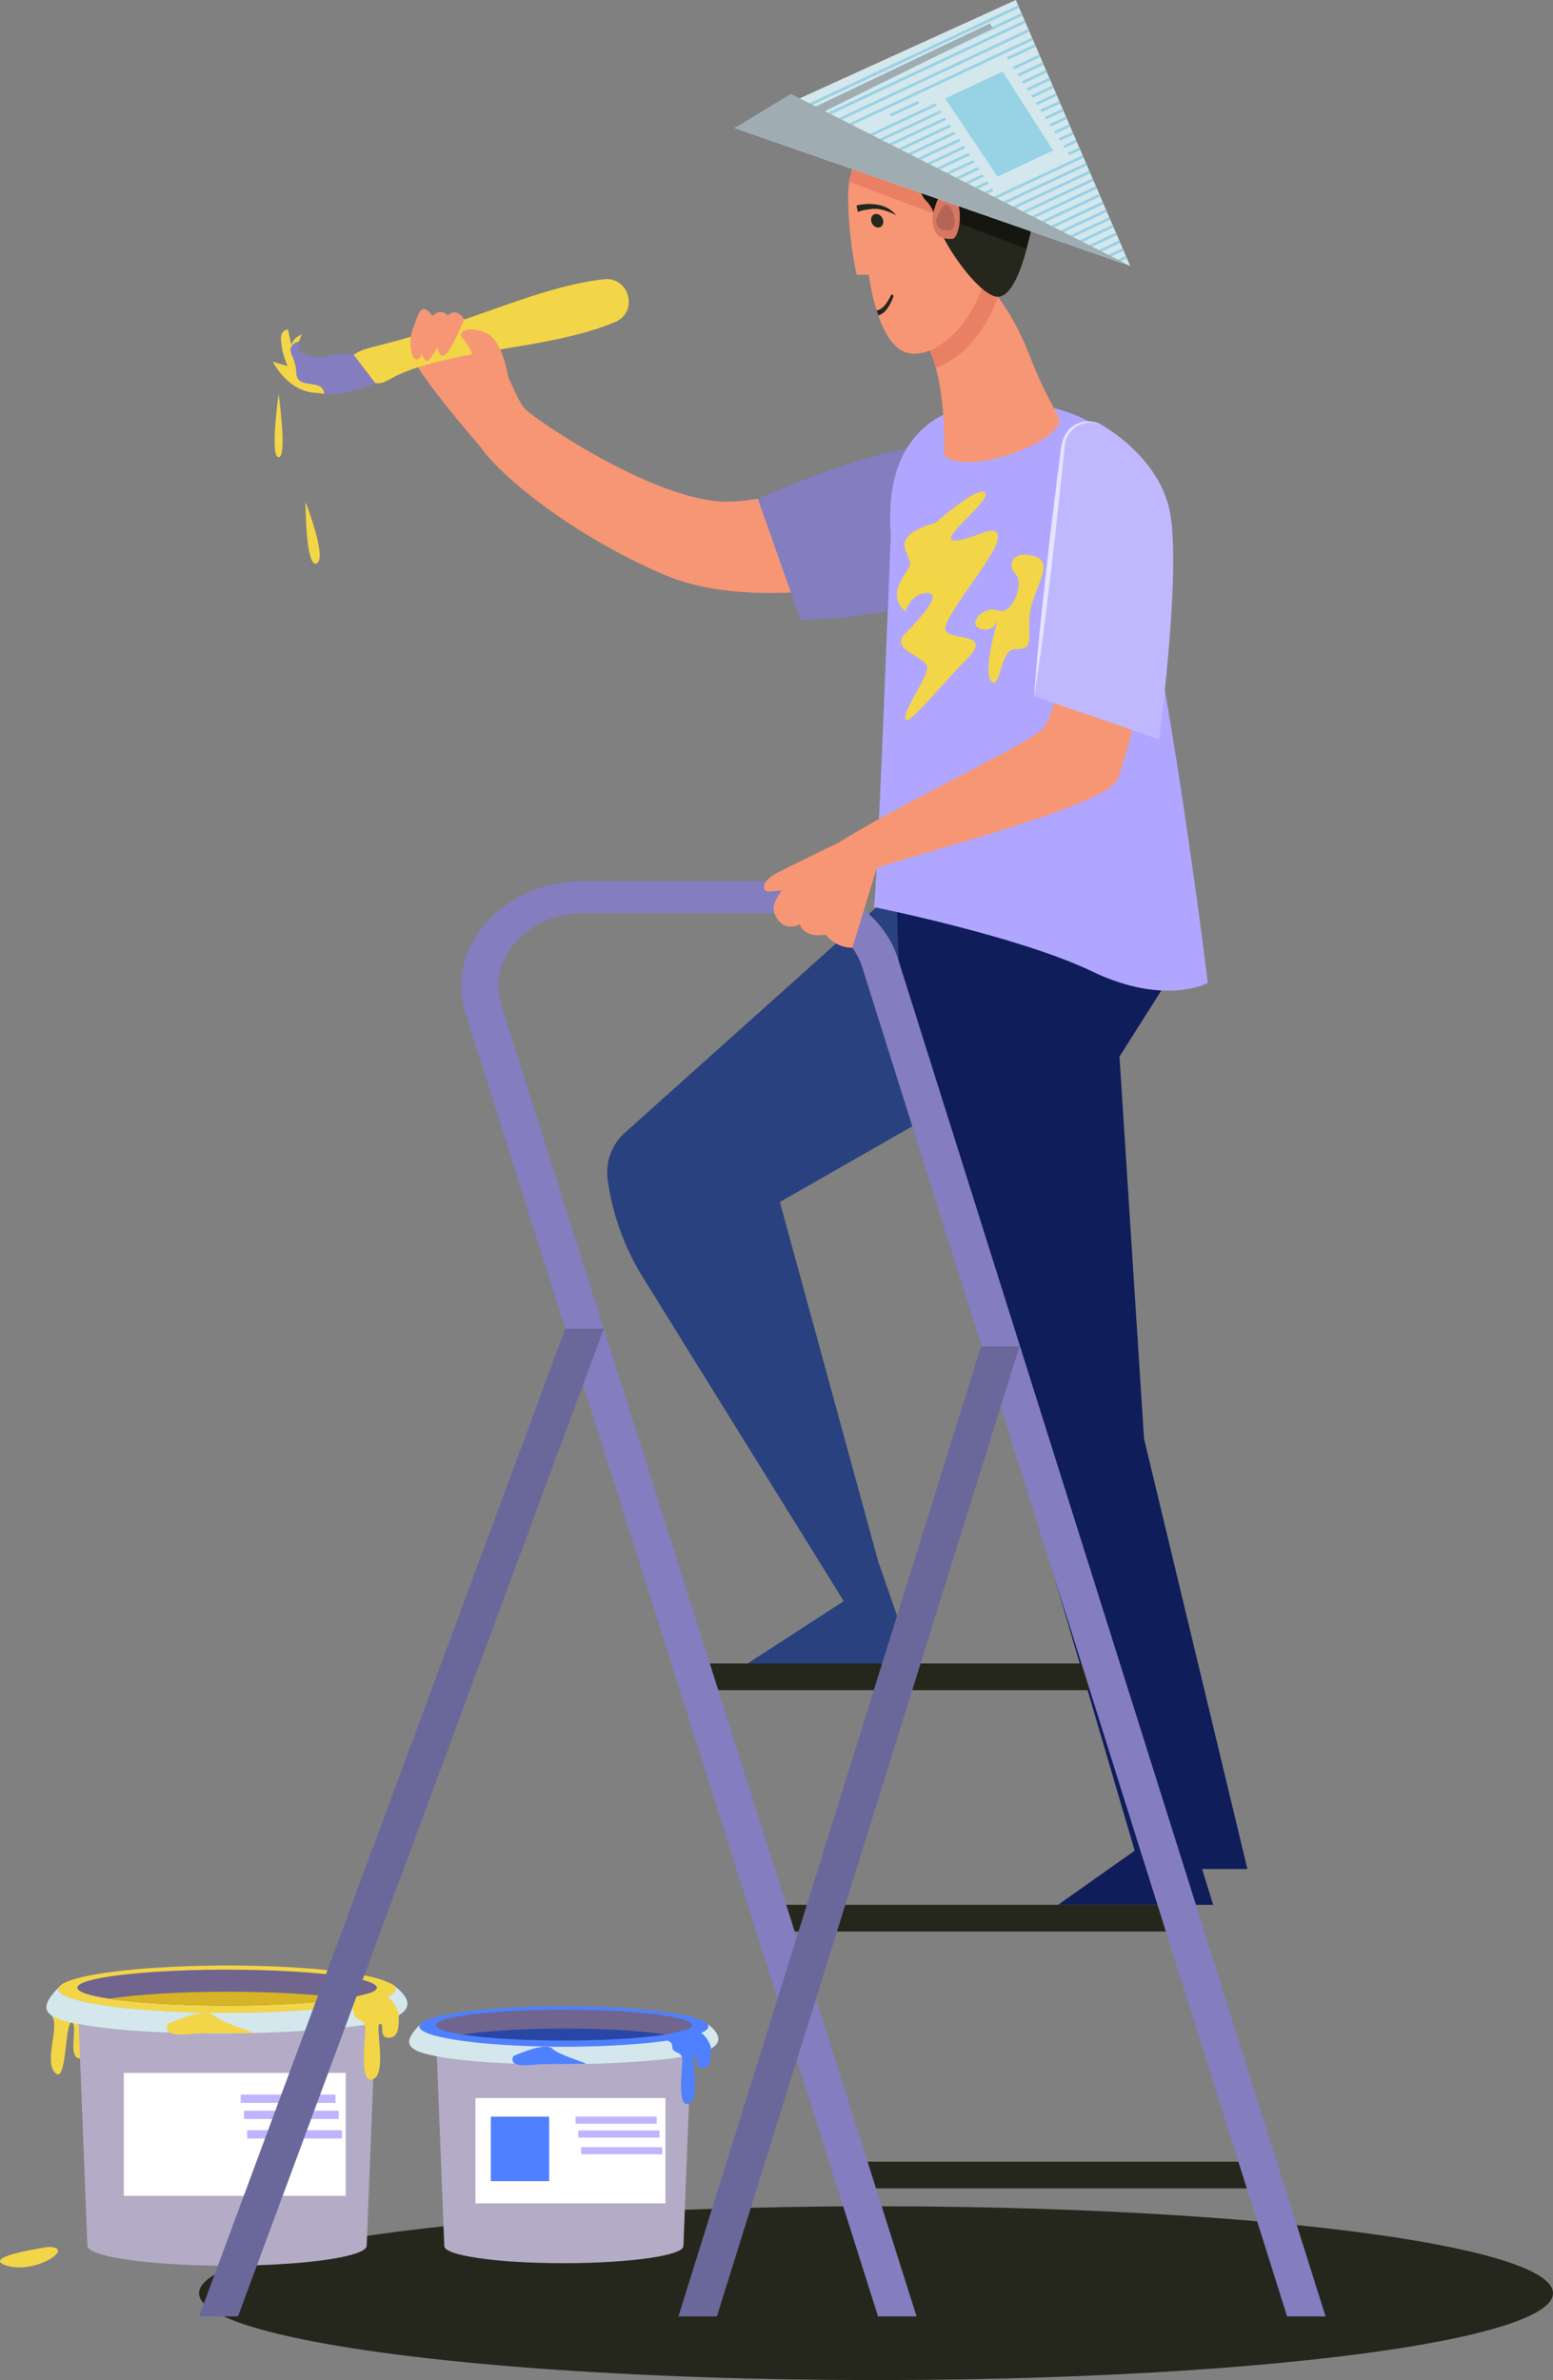 <svg xmlns="http://www.w3.org/2000/svg" viewBox="0 0 981.04 1503"><rect x="0" y="0" width="981.04" height="1503" fill="#808080" stroke="none"/><defs><style>.cls-1{fill:#f3d548;}.cls-2{fill:#25271c;}.cls-3{fill:#b4abc6;}.cls-4{fill:#d4e7ed;}.cls-5{fill:#6f658e;}.cls-6{fill:#d6b425;}.cls-7{fill:#fff;}.cls-8{fill:#c0b4fe;}.cls-9{fill:#4f80ff;}.cls-10{fill:#2846a6;}.cls-11{fill:#f79674;}.cls-12{fill:#847dbf;}.cls-13{fill:#2a417f;}.cls-14{fill:#0f1d5b;}.cls-15{fill:#b0a6ff;}.cls-16{fill:#6a689b;}.cls-17{fill:#ea8063;}.cls-18{fill:#1b2b80;}.cls-19{fill:#151610;}.cls-20{fill:#d87761;}.cls-21{fill:#b56557;}.cls-22{fill:#98d2e5;}.cls-23{fill:#9fadb2;}.cls-24{fill:#c0b8ff;}.cls-25{fill:#e6e3ff;}</style></defs><g id="Layer_2" data-name="Layer 2"><g id="_Layer_" data-name="&lt;Layer&gt;"><path class="cls-1" d="M39,1262.13s-12.76,4.33-6.66,10.42-5.05,28.91,2.5,36.46,6-32.65,10.44-31.74-3.16,22.66,5.31,22.66,5.77-23.83,10.64-19,1.77,16.72,7.65,14.55,5.4-14,7.68-13.82,10.84-6.83,1.68-9.16S67.32,1253.6,39,1262.13Z"/><path class="cls-1" d="M30.67,1418.94s-44.42,6.22-26.34,11.83S48.52,1418.94,30.67,1418.94Z"/><rect class="cls-1" x="89.56" y="1322.71" width="43" height="47.55"/><ellipse class="cls-2" cx="553.39" cy="1448.12" rx="427.65" ry="54.88"/><path class="cls-3" d="M236.78,1287.31s-5.13,130.57-5.13,130.82c0,7-39.49,12.64-88.21,12.64-13.54,0-26.37-.43-37.83-1.22-29.79-2-50.39-6.38-50.39-11.42,0-.25-6.41-162.54-6.42-162.86H238.08Z"/><path class="cls-4" d="M227.61,1279.12c-37.23,5.1-102.23,6.75-148.78,2.78-9.13-.76-17.54-1.75-24.91-3-27.16-4.49-30.5-9.91-16.63-24.1a2.49,2.49,0,0,0-.43,1.34c0,5.3,19.75,9.95,49.53,12.6,16.49,1.46,36.05,2.31,57,2.31,58.85,0,106.56-6.67,106.56-14.91a3.73,3.73,0,0,0-1.88-2.8h.16C272.67,1271.38,241.84,1277.18,227.61,1279.12Z"/><path class="cls-1" d="M36.86,1256.16c0,8.23,47.71,14.91,106.57,14.91S250,1264.39,250,1256.16c0-1.14-.25-1.9-2-3a52.43,52.43,0,0,0-9.57-3.79c-17.61-4.84-53.55-8.15-95-8.15C84.57,1241.26,36.86,1247.93,36.86,1256.16Z"/><path class="cls-5" d="M238.08,1255.18c0,2.61-7.35,5-19.69,6.93-17.31,2.69-44.45,4.42-74.95,4.42l-4.15,0c-28.6-.14-53.9-1.8-70.44-4.35-12.56-1.92-20-4.35-20-7,0-6.11,40.15-11.08,90.49-11.34h4.15C195.7,1243.83,238.08,1248.91,238.08,1255.18Z"/><path class="cls-6" d="M218.39,1262.11c-5.41.84-11.77,1.58-18.91,2.21h0c-15.68,1.39-35.06,2.21-56,2.21s-40.2-.82-55.85-2.19c-7-.62-13.36-1.35-18.73-2.18,17.3-2.68,44.43-4.41,75-4.41C174.1,1257.75,201.07,1259.45,218.39,1262.11Z"/><rect class="cls-7" x="78.22" y="1309.01" width="140.16" height="77.66"/><rect class="cls-8" x="152.07" y="1322.71" width="59.89" height="5.23"/><rect class="cls-8" x="154.1" y="1332.88" width="59.89" height="5.24"/><rect class="cls-8" x="156.14" y="1345.22" width="59.89" height="5.23"/><path class="cls-1" d="M106.13,1278.08s23.4-10.91,28.78-5.53,28.94,11.31,24,11.31-29.66.22-33.16.17S101.77,1288.11,106.13,1278.08Z"/><path class="cls-1" d="M216,1266.53s7.41-1.17,7.41,4.54,7.41,2.6,7.41,9.91-4.12,35.93,4.92,32,.75-35,4.24-35-1.31,8.86,5.67,8.86,6.25-9.74,6.25-14.25-7.34-16.82-17.94-14.06S216,1262.38,216,1266.53Z"/><path class="cls-3" d="M436.1,1306.36s-4.39,111.77-4.39,112c0,6-33.8,10.82-75.52,10.82-11.58,0-22.57-.37-32.38-1-25.51-1.74-43.14-5.46-43.14-9.78,0-.22-5.48-139.16-5.5-139.43h162Z"/><path class="cls-4" d="M428.25,1299.35c-31.87,4.36-87.52,5.77-127.37,2.38-7.81-.66-15-1.51-21.32-2.56-23.25-3.85-26.12-8.48-14.23-20.63a2,2,0,0,0-.38,1.15c0,4.53,16.91,8.52,42.41,10.78,14.11,1.25,30.86,2,48.82,2,50.39,0,91.24-5.71,91.24-12.76a3.21,3.21,0,0,0-1.62-2.4H446C466.83,1292.72,440.43,1297.68,428.25,1299.35Z"/><path class="cls-9" d="M265,1279.69c0,7,40.84,12.76,91.23,12.76s91.24-5.71,91.24-12.76c0-1-.21-1.62-1.7-2.54a45,45,0,0,0-8.18-3.25c-15.08-4.14-45.85-7-81.36-7C305.79,1266.93,265,1272.64,265,1279.69Z"/><path class="cls-5" d="M437.22,1278.85c0,2.23-6.29,4.28-16.86,5.93-14.82,2.3-38.05,3.78-64.17,3.78h-3.54c-24.49-.13-46.15-1.55-60.31-3.72-10.75-1.65-17.17-3.73-17.17-6,0-5.23,34.37-9.49,77.48-9.71h3.54C400.94,1269.13,437.22,1273.48,437.22,1278.85Z"/><path class="cls-10" d="M420.36,1284.78c-4.63.72-10.08,1.35-16.19,1.9h0c-13.43,1.18-30,1.88-48,1.88s-34.41-.69-47.81-1.87c-6-.53-11.43-1.16-16-1.87,14.81-2.3,38-3.78,64.16-3.78C382.44,1281,405.53,1282.5,420.36,1284.78Z"/><rect class="cls-7" x="300.36" y="1324.93" width="120" height="66.48"/><rect class="cls-8" x="363.58" y="1336.66" width="51.27" height="4.48"/><rect class="cls-8" x="365.32" y="1345.37" width="51.27" height="4.48"/><rect class="cls-8" x="367.07" y="1355.93" width="51.27" height="4.48"/><path class="cls-9" d="M324.26,1298.45s20-9.33,24.64-4.73,24.77,9.68,20.54,9.68-25.39.19-28.39.15S320.52,1307,324.26,1298.45Z"/><path class="cls-9" d="M418.34,1288.56s6.35-1,6.35,3.89,6.34,2.22,6.34,8.48-3.53,30.76,4.21,27.4.65-30,3.63-30-1.12,7.58,4.86,7.58,5.35-8.35,5.35-12.2-6.29-14.41-15.37-12S418.34,1285,418.34,1288.56Z"/><rect class="cls-9" x="310.07" y="1336.66" width="36.81" height="40.72"/><path class="cls-11" d="M591.4,280.41c-13.63,0-87.78,36.42-132.26,36.42s-119.93-51-127.34-58.43-19.27-47.12-27.13-47.12-39.24,4.88-44.47,10.12,43.41,60.9,43.41,60.9c11.45,17.27,57,55.47,116.28,80.76s157.41,2.77,171.51-11.34S591.4,280.41,591.4,280.41Z"/><path class="cls-12" d="M478.72,315l27,76.33s93.43,1.17,119.26-40.7-15.34-67.76-44.18-67.76S478.72,315,478.72,315Z"/><path class="cls-13" d="M726.18,570.92,597.42,533.73,394.79,715.26A33.74,33.74,0,0,0,383.88,745a158.08,158.08,0,0,0,22.28,61.71L533,1011.11l-60.71,39.36H577.12L554.7,985.8,492.65,759.06,660,663.42Z"/><path class="cls-14" d="M568.89,647.15c0,16,81.3,294.75,81.3,294.75l66.6,226.8-48.42,34.19h98l-7-22.61H788L722.68,908.49l-15.5-241.28,29.45-46.48-85.9-111.91-86.35-6.19Z"/><path class="cls-15" d="M562.71,337.9S553.8,569.61,552,572.81c0,0,91.78,18.45,137.83,40.61S763,620.73,763,620.73,722.32,285.89,688.45,266.5,554.89,235.53,562.71,337.9Z"/><rect class="cls-2" x="431.49" y="1050.47" width="265.77" height="16.85"/><rect class="cls-2" x="485.52" y="1202.89" width="265.76" height="16.85"/><rect class="cls-2" x="535.49" y="1365.08" width="265.76" height="16.85"/><path class="cls-12" d="M579,1462.8,385.33,851.38,316.77,634.92c-9.3-29.35,16.29-58.26,51.6-58.26H493c24.08,0,45.31,14,51.62,34L813.07,1462.8h24.3L567.25,605.38c-9.08-28.81-39.61-48.94-74.25-48.94H368.37c-50.8,0-87.59,41.6-74.22,83.8L554.67,1462.8Z"/><polygon class="cls-16" points="150.35 1462.8 381.42 839.04 357.11 839.04 125.75 1462.8 150.35 1462.8"/><polygon class="cls-16" points="452.87 1462.8 644.03 850.22 619.74 850.22 428.58 1462.8 452.87 1462.8"/><path class="cls-11" d="M606.52,162.84s26.75,17.61,43.39,60.52,24.41,39.69,15.46,48.85C653,284.85,610,299,596.42,287.67c0,0,2.39-58.05-15.65-76.09Z"/><path class="cls-17" d="M606.52,162.84s11.35,7.47,23.86,24.54c-8.42,24.51-24.75,40.17-39.23,44.83-2.33-8.45-5.66-15.91-10.38-20.63Z"/><path class="cls-11" d="M570.26,74.27c-16.35,6.72-34.48,22.59-34.48,49.34a249.12,249.12,0,0,0,5.35,49.93h7.73s4.76,39.83,21.4,48.15,48.74-14.86,54.69-60S603.55,60.6,570.26,74.27Z"/><path class="cls-2" d="M591.36,138.77a23.5,23.5,0,0,0-6.54-12.19c-5.64-5.64-8-28.83-16-28.83s-25.56,14.57-45.78,0-21.69-26.15-9.8-33.58,20.51-4.76,27.34-8.62,4.75-11,17.24-12.48S579.47,38,591.36,38,608,53.17,608,53.17s12.92,1,22,10.11,4.46,19.91,9.51,27.64,16,19.61,13.37,42.5-11.21,54-22.5,54S595.53,154.52,591.36,138.77Z"/><path class="cls-18" d="M592.4,25.9V22.56c6.05,1.21,12.92,5.43,16.08,11.29,3.56,6.53,2.17,12.36-.06,19.49l-.83-.33c.09-.36,1.88-6.4,1.52-9.47.08-5.69-2.9-11.21-9-14.72A26.08,26.08,0,0,0,592.86,26C592.54,25.92,592.08,25.89,592.4,25.9Z"/><path class="cls-2" d="M550.85,141.07c1.13,2.19,3.51,3.22,5.31,2.29s2.36-3.46,1.23-5.65-3.5-3.21-5.31-2.29S549.72,138.88,550.85,141.07Z"/><path class="cls-2" d="M566.07,135.94s-8.16-4.71-15.06-4-9.11,1.95-9.11,1.95l-.84-4.14S557.8,125.27,566.07,135.94Z"/><path class="cls-17" d="M536.43,114.75l78,29.44,1.73-12.78-76.74-27.27A53.51,53.51,0,0,0,536.43,114.75Z"/><path class="cls-19" d="M509.58,67c-5,4.88-5.31,10.85-.2,18,4.31,6,14.68,15,23.63,17.85,16,5,29-5.11,35.77-5.11,8,0,10.4,23.19,16,28.83a21,21,0,0,1,5.39,8.78L648.41,157c2.18-7.66,3.8-13.59,4.31-22.29Z"/><path class="cls-20" d="M589,137.13s4.39-23.51,12.48-15.42,4.68,29.13,0,29.13S589,151.38,589,137.13Z"/><path class="cls-21" d="M591.36,138.77s4.15-12.74,8.12-8.77,5.47,15.63,0,15.63S591.36,143.15,591.36,138.77Z"/><path class="cls-1" d="M590.89,330.26s26.75-23.84,31.4-19.19-30.82,30.24-19.19,30.24,27.28-12.71,27.28-1.7-38.33,53.64-32.71,59.26,29.52.89,13,17.44-38.76,44.78-38.76,37.22,13.78-25,13.78-32S561.21,410.7,571.88,400s23.66-25.53,13.78-25.53-13.78,11.58-13.78,11.58-9.87-6.83-2.7-19.41,6.94-7.92,2.7-19.55S590.89,330.26,590.89,330.26Z"/><path class="cls-1" d="M630.38,391.31s-10,33.08-4.14,39,5.35-20.51,15.24-20.51,8.72-1.58,8.72-18.45,17.82-36.05,3.1-40.12-16.93,6.25-11.54,11.63S639.63,389,630.38,385.5s-19.74,9.15-11,11.63S630.38,391.31,630.38,391.31Z"/><polygon class="cls-4" points="464.04 80.82 641.71 0 713.97 167.95 464.04 80.82"/><polygon class="cls-22" points="649.62 18.37 494.22 91.34 496.58 92.17 650.31 19.98 649.62 18.37"/><polygon class="cls-22" points="647.22 12.81 486.06 88.5 488.41 89.32 647.91 14.42 647.22 12.81"/><polygon class="cls-22" points="645.26 8.25 479.35 86.16 481.71 86.98 645.95 9.85 645.26 8.25"/><polygon class="cls-22" points="643.14 3.33 472.13 83.64 474.49 84.47 643.84 4.94 643.14 3.33"/><polygon class="cls-22" points="517.78 99.55 520.13 100.38 591.78 66.73 590.8 65.26 517.78 99.55"/><polygon class="cls-22" points="657.2 36.01 656.51 34.4 639.76 42.27 640.71 43.75 657.2 36.01"/><polygon class="cls-22" points="524.96 102.06 527.32 102.88 594.77 71.2 593.79 69.73 524.96 102.06"/><polygon class="cls-22" points="659.31 40.9 658.62 39.29 642.66 46.79 643.61 48.27 659.31 40.9"/><polygon class="cls-22" points="532.14 104.56 534.5 105.39 597.76 75.68 596.78 74.21 532.14 104.56"/><polygon class="cls-22" points="661.41 45.79 660.72 44.18 645.55 51.3 646.51 52.79 661.41 45.79"/><polygon class="cls-22" points="663.52 50.68 662.83 49.07 648.45 55.82 649.4 57.31 663.52 50.68"/><polygon class="cls-22" points="539.33 107.07 541.68 107.89 600.75 80.15 599.77 78.68 539.33 107.07"/><polygon class="cls-22" points="546.51 109.57 548.87 110.39 603.75 84.62 602.76 83.16 546.51 109.57"/><polygon class="cls-22" points="665.62 55.57 664.93 53.96 651.34 60.34 652.29 61.83 665.62 55.57"/><polygon class="cls-22" points="553.69 112.08 556.05 112.9 606.74 89.1 605.75 87.63 553.69 112.08"/><polygon class="cls-22" points="667.72 60.46 667.03 58.85 654.24 64.86 655.19 66.34 667.72 60.46"/><polygon class="cls-22" points="669.82 65.35 669.14 63.74 657.13 69.38 658.08 70.86 669.82 65.35"/><polygon class="cls-22" points="560.88 114.58 563.24 115.4 609.73 93.57 608.75 92.1 560.88 114.58"/><polygon class="cls-22" points="568.06 117.09 570.42 117.91 612.72 98.04 611.73 96.58 568.06 117.09"/><polygon class="cls-22" points="671.93 70.24 671.24 68.63 660.03 73.9 660.98 75.38 671.93 70.24"/><polygon class="cls-22" points="575.25 119.59 577.61 120.41 615.71 102.52 614.73 101.05 575.25 119.59"/><polygon class="cls-22" points="674.03 75.13 673.34 73.52 662.92 78.42 663.87 79.9 674.03 75.13"/><polygon class="cls-22" points="582.43 122.09 584.79 122.92 618.7 106.99 617.72 105.52 582.43 122.09"/><polygon class="cls-22" points="676.14 80.02 675.44 78.41 665.82 82.93 666.77 84.42 676.14 80.02"/><polygon class="cls-22" points="589.61 124.6 591.97 125.42 621.69 111.47 620.71 110 589.61 124.6"/><polygon class="cls-22" points="678.24 84.91 677.55 83.3 668.71 87.45 669.66 88.94 678.24 84.91"/><polygon class="cls-22" points="596.8 127.1 599.16 127.92 624.68 115.94 623.7 114.47 596.8 127.1"/><polygon class="cls-22" points="680.34 89.8 679.65 88.19 671.61 91.97 672.56 93.45 680.34 89.8"/><polygon class="cls-22" points="627.67 120.41 626.69 118.94 603.98 129.61 606.34 130.43 628.35 120.09 627.67 120.41"/><polygon class="cls-22" points="682.45 94.69 681.76 93.08 674.5 96.49 675.45 97.97 682.45 94.69"/><polygon class="cls-22" points="683.86 97.97 611.17 132.11 613.52 132.93 684.55 99.58 683.86 97.97"/><polygon class="cls-22" points="685.96 102.86 618.35 134.62 620.71 135.44 686.65 104.47 685.96 102.86"/><polygon class="cls-22" points="688.07 107.75 625.53 137.12 627.89 137.94 688.76 109.36 688.07 107.75"/><polygon class="cls-22" points="690.17 112.64 632.72 139.63 635.08 140.45 690.86 114.25 690.17 112.64"/><polygon class="cls-22" points="692.27 117.53 639.9 142.13 642.26 142.95 692.97 119.14 692.27 117.53"/><polygon class="cls-22" points="694.38 122.42 647.09 144.63 649.45 145.46 695.07 124.03 694.38 122.42"/><polygon class="cls-22" points="696.49 127.31 654.27 147.14 656.63 147.96 697.17 128.92 696.49 127.31"/><polygon class="cls-22" points="698.59 132.2 661.46 149.64 663.81 150.46 699.28 133.81 698.59 132.2"/><polygon class="cls-22" points="700.69 137.09 668.64 152.15 671 152.97 701.38 138.7 700.69 137.09"/><polygon class="cls-22" points="702.8 141.98 675.82 154.65 678.18 155.47 703.49 143.59 702.8 141.98"/><polygon class="cls-22" points="704.9 146.87 683 157.15 685.36 157.98 705.59 148.48 704.9 146.87"/><polygon class="cls-22" points="707 151.76 690.19 159.66 692.55 160.48 707.69 153.37 707 151.76"/><polygon class="cls-22" points="709.11 156.65 697.37 162.16 699.73 162.99 709.8 158.26 709.11 156.65"/><polygon class="cls-22" points="711.21 161.54 704.56 164.67 706.91 165.49 711.9 163.15 711.21 161.54"/><polygon class="cls-22" points="654.4 29.5 653.71 27.89 635.91 36.25 636.86 37.74 654.4 29.5"/><polygon class="cls-22" points="580.6 65.32 579.91 63.71 562.11 72.07 563.06 73.56 580.6 65.32"/><polygon class="cls-22" points="651.91 23.71 502.07 94.08 504.42 94.9 652.6 25.32 651.91 23.71"/><polygon class="cls-22" points="597.13 62.17 633.34 45.17 665.29 95.04 630.14 111.54 597.13 62.17"/><path class="cls-2" d="M564.39,187.23a.87.87,0,0,0-1.6-.68c-1.58,3.25-3.95,7.36-7.21,8.94a4.82,4.82,0,0,1-1.8.5c.33,1.06.68,2.13,1.05,3.19C559.37,198.08,562.55,192.26,564.39,187.23Z"/><polygon class="cls-4" points="520.28 68.61 626.24 16.28 516.47 68.61 520.28 68.61"/><polygon class="cls-23" points="520.69 70.36 508.75 70.36 625.48 14.71 627.01 17.84 520.69 70.36"/><polygon class="cls-23" points="464.04 80.82 499.61 59.31 713.97 167.95 464.04 80.82"/><path class="cls-11" d="M534.54,529.8S500.91,546,490.88,551.21s-10,11.78-5.23,11.78,20.93-2.19,20.93-2.19Z"/><path class="cls-11" d="M727.63,318.63c-15.88-49.18-53.06-64.52-45.06-24.79,0,0-6.75,150.31-24.17,166.63-13,12.19-102.66,52.62-138.22,78.14-7.76,5.57-35.55,26.53-31,38,5.23,13.36,16.09,7.07,16.09,7.07s2.22,9,16.39,6.49a21,21,0,0,0,16.84,8.3L553.8,548.3c22.94-8.83,146.07-39.36,152.27-56.35C713.44,471.74,743.5,367.81,727.63,318.63Z"/><path class="cls-24" d="M739.16,323.87c-4.54-25-24.85-44.45-42.34-55a16.74,16.74,0,0,0-25.3,12.39L653.3,439.58l78.89,27.32S746.14,362.24,739.16,323.87Z"/><path class="cls-25" d="M696.82,268.88a16.45,16.45,0,0,0-21.07,4.39c-2.73,3.61-3,6.4-3.44,10.79-.06.53-10.24,102.45-19,155.52,3.51-53.69,16.77-155.24,16.83-155.77C671.7,266.92,687.06,262.51,696.82,268.88Z"/><path class="cls-1" d="M381.67,176.34c-23.38,2.4-50.16,12-71.24,19.43-74.14,26.45-76.13,21.13-87.1,28.29L237,241.94c12.69,1,2.31-9,79.75-21.4,21.93-3.62,50.14-8,71.83-17.17C403.52,197.07,397.67,174.69,381.67,176.34Z"/><path class="cls-11" d="M321.18,239.41s-3-24.42-14.32-29.22-19.19-.87-14,4.36,6.76,13.09,6.76,16.14S321.18,243,321.18,239.41Z"/><path class="cls-11" d="M272.87,199.14s-4.35,24.45-8.54,27.5-6.92-11.07-3.53-19C263.57,201.17,265.41,188.91,272.87,199.14Z"/><path class="cls-11" d="M284.74,201.18s-9.75,23.14-13.93,26.19-6.93-11.07-3.53-19C270.05,201.91,277.28,191,284.74,201.18Z"/><path class="cls-11" d="M293.34,201.62s-8,19.46-12.2,22.51S274.29,216,277.69,208C280.46,201.56,285.88,191.4,293.34,201.62Z"/><path class="cls-12" d="M226.1,246a17.82,17.82,0,0,0,2.65-.83,80.26,80.26,0,0,0,8.26-3.2l-13.68-17.88s-6.31-1.83-15,.58-19.77-.78-19.77-5.43a15.62,15.62,0,0,1,2.33-8.07s-6.24,2.09-6.69,7.12c-.93-4.26-2.32-10.24-2.32-10.24s-4.36.14-4.36,5.95a48.38,48.38,0,0,0,4.22,17.24l-9.31-2.76s9.48,19.69,28.56,19.7C209.25,250,218.87,248.11,226.1,246Z"/><path class="cls-1" d="M204.7,248.72c-.15-8.19-11.88-4.78-15.58-8.49s0-5.62-4.8-16.1c-2.31-5,.81-7.44,4.68-8.58a15.14,15.14,0,0,1,1.86-4.41s-6.24,2.09-6.69,7.12c-.93-4.26-2.32-10.24-2.32-10.24s-4.36.14-4.36,5.95a48.38,48.38,0,0,0,4.22,17.24l-9.31-2.76s9.48,19.69,28.56,19.7A30.65,30.65,0,0,0,204.7,248.72Z"/><path class="cls-1" d="M176,248.72s-5.67,40,0,40S176,248.72,176,248.72Z"/><path class="cls-1" d="M193,317s14,35.76,7,38.82S193,317,193,317Z"/></g></g></svg>